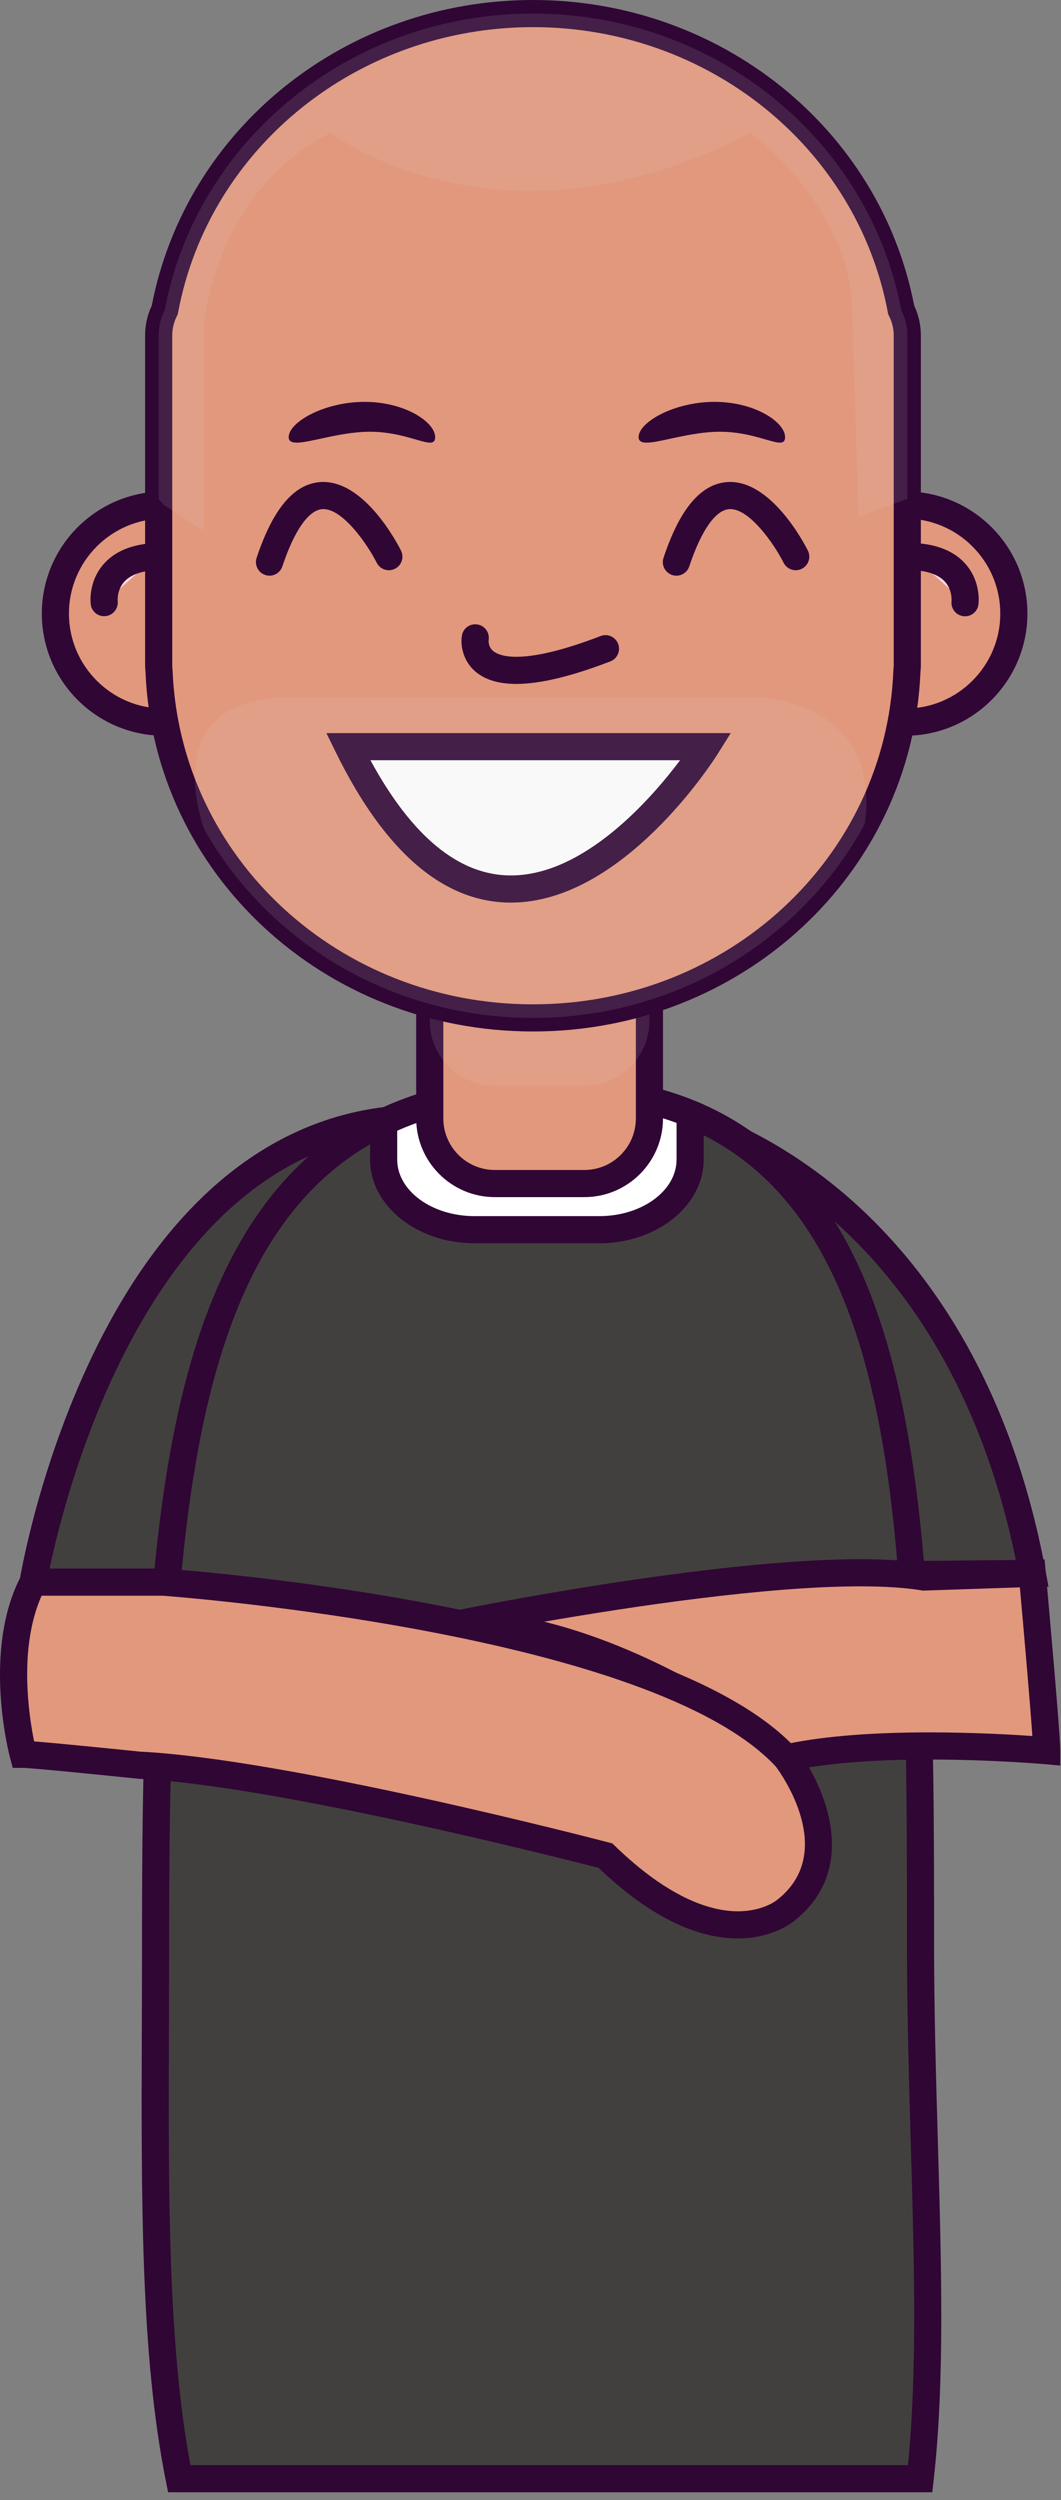<svg width="93" height="219" viewBox="0 0 93 219" fill="none" xmlns="http://www.w3.org/2000/svg">
<rect x="0" y="0" width="93" height="219" fill="#808080" stroke="none"/>
<path d="M14.316 138.593H2.903C2.903 138.593 9.666 97.291 37.669 97.971H59.728C59.728 97.971 84.136 103.587 90.479 137.825L14.316 138.593Z" fill="#42403E"/>
<path d="M4.346 137.406H14.312L89.038 136.651C85.682 120.255 78.006 110.985 72.072 106.062C65.98 101.005 60.454 99.393 59.58 99.159H37.668C37.421 99.155 37.205 99.154 36.985 99.154C13.681 99.154 5.817 130.394 4.346 137.406ZM14.322 139.783H1.504L1.73 138.401C1.8 137.979 3.484 127.947 8.597 117.745C15.476 104.026 25.29 96.775 36.985 96.775C37.222 96.775 37.457 96.777 37.697 96.783L59.864 96.782L59.994 96.814C60.254 96.873 66.452 98.346 73.484 104.142C79.925 109.453 88.308 119.57 91.648 137.609L91.905 138.998L14.322 139.783Z" fill="#300635"/>
<path d="M80.655 217.133C82.128 204.082 80.684 187.579 80.684 170.13C80.684 128.841 80.212 94.737 47.16 95.367C15.538 95.971 13.636 128.841 13.636 170.13C13.636 188.267 13.182 204.474 15.71 217.133H80.655Z" fill="#42403E"/>
<path d="M16.692 215.942H79.586C80.41 207.677 80.129 197.954 79.83 187.686C79.666 182.006 79.497 176.133 79.497 170.13C79.497 130.646 79.497 96.549 48.056 96.549C47.767 96.549 47.478 96.55 47.184 96.557C17.148 97.13 14.826 127.412 14.826 170.13C14.826 172.574 14.817 174.981 14.809 177.353C14.758 192.306 14.713 205.284 16.692 215.942ZM81.718 218.32H14.736L14.543 217.364C12.33 206.294 12.38 192.877 12.431 177.344C12.44 174.976 12.447 172.57 12.447 170.13C12.447 150.14 12.828 131.046 17.41 117.12C22.397 101.97 32.121 94.465 47.138 94.18C55.663 94.029 62.295 96.042 67.485 100.377C71.998 104.146 75.297 109.602 77.569 117.056C81.874 131.19 81.874 150.986 81.874 170.13C81.874 176.098 82.043 181.954 82.207 187.617C82.518 198.412 82.817 208.608 81.837 217.265L81.718 218.32Z" fill="#300635"/>
<path d="M41.586 107.718H52.533C56.929 107.718 60.494 104.969 60.494 101.574V97.554C56.775 96.033 52.373 95.268 47.161 95.366C41.855 95.468 37.39 96.481 33.626 98.288V101.574C33.626 104.969 37.19 107.718 41.586 107.718Z" fill="white"/>
<path d="M34.816 99.049V101.575C34.816 104.307 37.851 106.531 41.586 106.531H52.532C56.266 106.531 59.303 104.307 59.303 101.575V98.367C55.824 97.076 51.764 96.468 47.183 96.557C42.51 96.645 38.352 97.484 34.816 99.049ZM52.532 108.909H41.586C36.542 108.909 32.438 105.62 32.438 101.575V97.538L33.112 97.216C37.102 95.302 41.822 94.28 47.138 94.18C47.447 94.174 47.751 94.172 48.054 94.172C52.9 94.172 57.236 94.939 60.942 96.456L61.68 96.757V101.575C61.68 105.62 57.576 108.909 52.532 108.909" fill="#300635"/>
<path d="M40.072 142.264C40.072 142.264 69.554 136.24 80.968 138.143L90.48 137.825C90.48 137.825 91.746 151.773 91.746 153.36C91.746 153.36 77.481 152.091 68.921 153.992C68.921 153.992 54.021 142.264 40.072 142.264Z" fill="#E2987C"/>
<path d="M47.698 142.06C57.951 144.566 67.079 151.112 69.21 152.716C72.359 152.081 76.489 151.754 81.491 151.754C85.285 151.754 88.686 151.948 90.49 152.073C90.294 149.208 89.723 142.688 89.395 139.05L80.89 139.336L80.773 139.314C79.359 139.081 77.557 138.961 75.413 138.961C67.109 138.961 55.281 140.745 47.698 142.06ZM68.63 155.274L68.187 154.925C68.041 154.812 53.439 143.453 40.071 143.453H28.314L39.835 141.1C40.735 140.916 62.097 136.584 75.413 136.584C77.627 136.584 79.522 136.705 81.045 136.95L91.561 136.598L91.663 137.716C91.713 138.289 92.935 151.74 92.935 153.361V154.66L91.642 154.544C91.595 154.54 86.961 154.133 81.491 154.133C76.365 154.133 72.223 154.477 69.179 155.152L68.63 155.274Z" fill="#300635"/>
<path d="M14.316 138.593C14.316 138.593 57.51 141.628 68.921 153.992C68.921 153.992 75.262 162.235 68.921 167.307C68.921 167.307 63.217 172.38 53.07 162.552C53.07 162.552 25.174 155.26 12.175 154.624C12.175 154.624 2.982 153.675 2.031 153.675C2.031 153.675 -0.342 144.751 2.903 138.593H14.316Z" fill="#E2987C"/>
<path d="M12.267 153.44C25.248 154.083 52.228 161.104 53.371 161.401L53.672 161.48L53.898 161.697C58.786 166.432 62.455 167.427 64.671 167.427C66.914 167.427 68.092 166.451 68.142 166.409L68.179 166.38C73.376 162.221 68.496 155.411 68.01 154.756C57.136 143.076 15.802 139.896 14.272 139.784H3.647C1.6 144.359 2.546 150.375 2.991 152.544C5.439 152.739 11.352 153.345 12.267 153.44ZM64.671 169.804C60.874 169.804 56.77 167.727 52.47 163.625C49.43 162.841 24.128 156.4 12.116 155.815L12.054 155.809C8.522 155.445 2.679 154.864 2.031 154.864H1.118L0.882 153.98C0.78 153.599 -1.572 144.533 1.852 138.039L2.188 137.407H14.4C16.184 137.533 58.196 140.621 69.795 153.187L69.863 153.267C72.302 156.436 75.398 163.637 69.674 168.227C69.4 168.456 67.655 169.804 64.671 169.804Z" fill="#300635"/>
<path d="M56.926 97.971C56.926 101.122 54.371 103.679 51.221 103.679H43.374C40.223 103.679 37.669 101.122 37.669 97.971V81.567C37.669 78.416 40.223 75.86 43.374 75.86H51.221C54.371 75.86 56.926 78.416 56.926 81.567V97.971Z" fill="#E2987C"/>
<path d="M43.374 77.049C40.885 77.049 38.858 79.077 38.858 81.568V97.971C38.858 100.464 40.885 102.489 43.374 102.489H51.221C53.712 102.489 55.736 100.464 55.736 97.971V81.568C55.736 79.077 53.712 77.049 51.221 77.049H43.374ZM51.221 104.867H43.374C39.572 104.867 36.48 101.773 36.48 97.971V81.568C36.48 77.765 39.572 74.672 43.374 74.672H51.221C55.022 74.672 58.115 77.765 58.115 81.568V97.971C58.115 101.773 55.022 104.867 51.221 104.867" fill="#300635"/>
<g opacity="0.5">
<g opacity="0.5">
<path opacity="0.5" d="M51.22 75.86H43.373C40.223 75.86 37.668 78.416 37.668 81.567V89.411C37.668 92.564 40.223 95.118 43.373 95.118H51.22C54.371 95.118 56.925 92.564 56.925 89.411V81.567C56.925 78.416 54.371 75.86 51.22 75.86Z" fill="#CCCCCC"/>
</g>
</g>
<path d="M23.875 53.748C23.875 59.002 19.618 63.258 14.366 63.258C9.114 63.258 4.855 59.002 4.855 53.748C4.855 48.495 9.114 44.236 14.366 44.236C19.618 44.236 23.875 48.495 23.875 53.748Z" fill="#E2987C"/>
<path d="M14.366 45.427C9.777 45.427 6.043 49.161 6.043 53.748C6.043 58.339 9.777 62.069 14.366 62.069C18.954 62.069 22.686 58.339 22.686 53.748C22.686 49.161 18.954 45.427 14.366 45.427ZM14.366 64.45C8.466 64.45 3.666 59.648 3.666 53.748C3.666 47.848 8.466 43.05 14.366 43.05C20.266 43.05 25.063 47.848 25.063 53.748C25.063 59.648 20.266 64.45 14.366 64.45Z" fill="#300635"/>
<path d="M9.134 52.797C9.134 52.797 8.658 48.992 13.653 48.755Z" fill="#FFD7E1"/>
<path d="M9.129 53.979C8.54 53.979 8.03 53.544 7.954 52.946C7.932 52.75 7.753 50.992 9.021 49.486C10.009 48.31 11.548 47.667 13.596 47.567C14.256 47.542 14.809 48.043 14.84 48.7C14.872 49.354 14.364 49.912 13.71 49.944C12.365 50.007 11.405 50.362 10.858 50.996C10.23 51.722 10.316 52.655 10.317 52.664C10.378 53.312 9.913 53.898 9.268 53.97C9.22 53.975 9.174 53.979 9.129 53.979Z" fill="#300635"/>
<path d="M69.845 53.748C69.845 59.002 74.102 63.258 79.356 63.258C84.609 63.258 88.868 59.002 88.868 53.748C88.868 48.495 84.609 44.236 79.356 44.236C74.102 44.236 69.845 48.495 69.845 53.748Z" fill="#E2987C"/>
<path d="M79.356 45.427C74.769 45.427 71.034 49.161 71.034 53.748C71.034 58.339 74.769 62.069 79.356 62.069C83.944 62.069 87.678 58.339 87.678 53.748C87.678 49.161 83.944 45.427 79.356 45.427ZM79.356 64.45C73.457 64.45 68.656 59.648 68.656 53.748C68.656 47.848 73.457 43.05 79.356 43.05C85.255 43.05 90.055 47.848 90.055 53.748C90.055 59.648 85.255 64.45 79.356 64.45Z" fill="#300635"/>
<path d="M84.587 52.797C84.587 52.797 85.061 48.992 80.069 48.755Z" fill="#FFD7E1"/>
<path d="M84.589 53.987C84.538 53.987 84.49 53.984 84.439 53.976C83.791 53.896 83.333 53.309 83.406 52.661C83.41 52.62 83.479 51.708 82.863 50.996C82.317 50.361 81.357 50.008 80.011 49.944C79.358 49.912 78.85 49.353 78.882 48.7C78.913 48.043 79.462 47.544 80.125 47.568C82.173 47.667 83.713 48.309 84.701 49.485C85.967 50.992 85.79 52.749 85.765 52.945C85.691 53.547 85.178 53.987 84.589 53.987Z" fill="#300635"/>
<path d="M78.995 27.152C76.227 12.391 62.835 1.188 46.718 1.188C30.6 1.188 17.209 12.391 14.441 27.151C14.101 27.831 13.908 28.58 13.908 29.371V58.237C13.908 58.429 13.918 58.62 13.941 58.807C14.626 75.685 29.032 89.169 46.718 89.169C64.403 89.169 78.811 75.684 79.493 58.803C79.517 58.619 79.527 58.429 79.527 58.237V29.371C79.527 28.58 79.335 27.832 78.995 27.152Z" fill="#E2987C"/>
<path d="M46.718 2.377C31.408 2.377 18.324 12.889 15.611 27.369L15.579 27.533L15.504 27.684C15.233 28.224 15.098 28.792 15.098 29.371V58.239C15.098 58.38 15.105 58.525 15.121 58.669L15.128 58.757C15.796 75.143 29.669 87.979 46.718 87.979C63.767 87.979 77.641 75.141 78.307 58.755L78.312 58.665C78.329 58.525 78.338 58.381 78.338 58.239V29.371C78.338 28.792 78.201 28.224 77.932 27.687L77.856 27.536L77.824 27.372C75.111 12.889 62.028 2.377 46.718 2.377ZM46.718 90.356C28.403 90.356 13.493 76.541 12.755 58.899C12.731 58.677 12.719 58.456 12.719 58.239V29.371C12.719 28.473 12.914 27.601 13.303 26.773C16.295 11.251 30.319 -4.78689e-06 46.718 -4.78689e-06C63.117 -4.78689e-06 77.141 11.251 80.132 26.776C80.522 27.601 80.716 28.473 80.716 29.371V58.239C80.716 58.459 80.704 58.677 80.68 58.896C79.942 76.541 65.034 90.356 46.718 90.356Z" fill="#300635"/>
<path d="M38.142 38.294C38.142 39.606 35.981 37.821 32.437 37.821C28.89 37.821 25.303 39.606 25.303 38.294C25.303 36.982 28.413 35.203 31.959 35.203C35.505 35.203 38.142 36.982 38.142 38.294Z" fill="#300635"/>
<path d="M68.814 38.294C68.814 39.606 66.651 37.821 63.107 37.821C59.562 37.821 55.975 39.606 55.975 38.294C55.975 36.982 59.086 35.203 62.631 35.203C66.175 35.203 68.814 36.982 68.814 38.294Z" fill="#300635"/>
<path d="M23.624 50.429C23.498 50.429 23.372 50.408 23.247 50.367C22.624 50.159 22.288 49.485 22.494 48.864C23.929 44.565 25.757 42.393 28.088 42.228C31.892 41.976 34.827 47.588 35.148 48.232C35.441 48.82 35.203 49.532 34.616 49.825C34.028 50.12 33.317 49.883 33.02 49.295C32.225 47.709 30.003 44.479 28.255 44.599C27.044 44.684 25.799 46.468 24.749 49.615C24.585 50.113 24.121 50.429 23.624 50.429Z" fill="#300635"/>
<path d="M59.287 50.429C59.163 50.429 59.036 50.408 58.912 50.367C58.288 50.159 57.952 49.485 58.16 48.864C59.592 44.565 61.424 42.393 63.752 42.228C67.556 41.976 70.491 47.588 70.813 48.232C71.105 48.82 70.867 49.532 70.28 49.825C69.695 50.12 68.98 49.883 68.685 49.295C67.889 47.709 65.673 44.479 63.92 44.599C62.709 44.684 61.464 46.468 60.416 49.615C60.249 50.113 59.785 50.429 59.287 50.429Z" fill="#300635"/>
<path d="M30.517 65.406H61.902C61.902 65.406 44.309 93.463 30.517 65.406Z" fill="white"/>
<path d="M32.47 66.595C36.11 73.293 40.246 76.688 44.782 76.688C51.236 76.688 57.109 69.932 59.613 66.595H32.47ZM44.782 79.067C38.894 79.067 33.736 74.645 29.451 65.932L28.609 64.219H64.052L62.91 66.039C62.577 66.57 54.626 79.067 44.782 79.067Z" fill="#300635"/>
<path d="M45.251 59.911C43.743 59.911 42.577 59.565 41.73 58.878C40.494 57.869 40.366 56.393 40.486 55.679C40.593 55.031 41.205 54.594 41.854 54.703C42.495 54.807 42.929 55.409 42.834 56.05C42.825 56.127 42.779 56.682 43.257 57.051C43.841 57.513 45.933 58.297 52.645 55.717C53.255 55.477 53.945 55.786 54.179 56.399C54.415 57.013 54.11 57.701 53.498 57.937C50.069 59.255 47.334 59.911 45.251 59.911Z" fill="#300635"/>
<g opacity="0.5">
<g opacity="0.5">
<path opacity="0.5" d="M75.798 72.182C77.277 61.406 66.704 61.105 66.704 61.105H24.54C14.998 61.638 16.978 69.917 17.884 72.619C23.438 82.473 34.262 89.169 46.717 89.169C59.358 89.169 70.322 82.275 75.798 72.182Z" fill="#CCCCCC"/>
</g>
</g>
<g opacity="0.5">
<g opacity="0.5">
<path opacity="0.5" d="M46.718 1.189C30.6 1.189 17.209 12.39 14.441 27.151C14.101 27.83 13.908 28.581 13.908 29.371V43.714C14.192 44.044 14.366 44.236 14.366 44.236L17.881 46.522V28.453C17.881 28.453 18.832 16.723 28.976 11.651C28.976 11.651 43.876 23.063 65.751 11.651C65.751 11.651 73.676 17.358 74.629 25.916L75.26 45.255L79.527 43.703V29.371C79.527 28.581 79.335 27.831 78.995 27.152C76.227 12.39 62.835 1.189 46.718 1.189Z" fill="#CCCCCC"/>
</g>
</g>
</svg>
